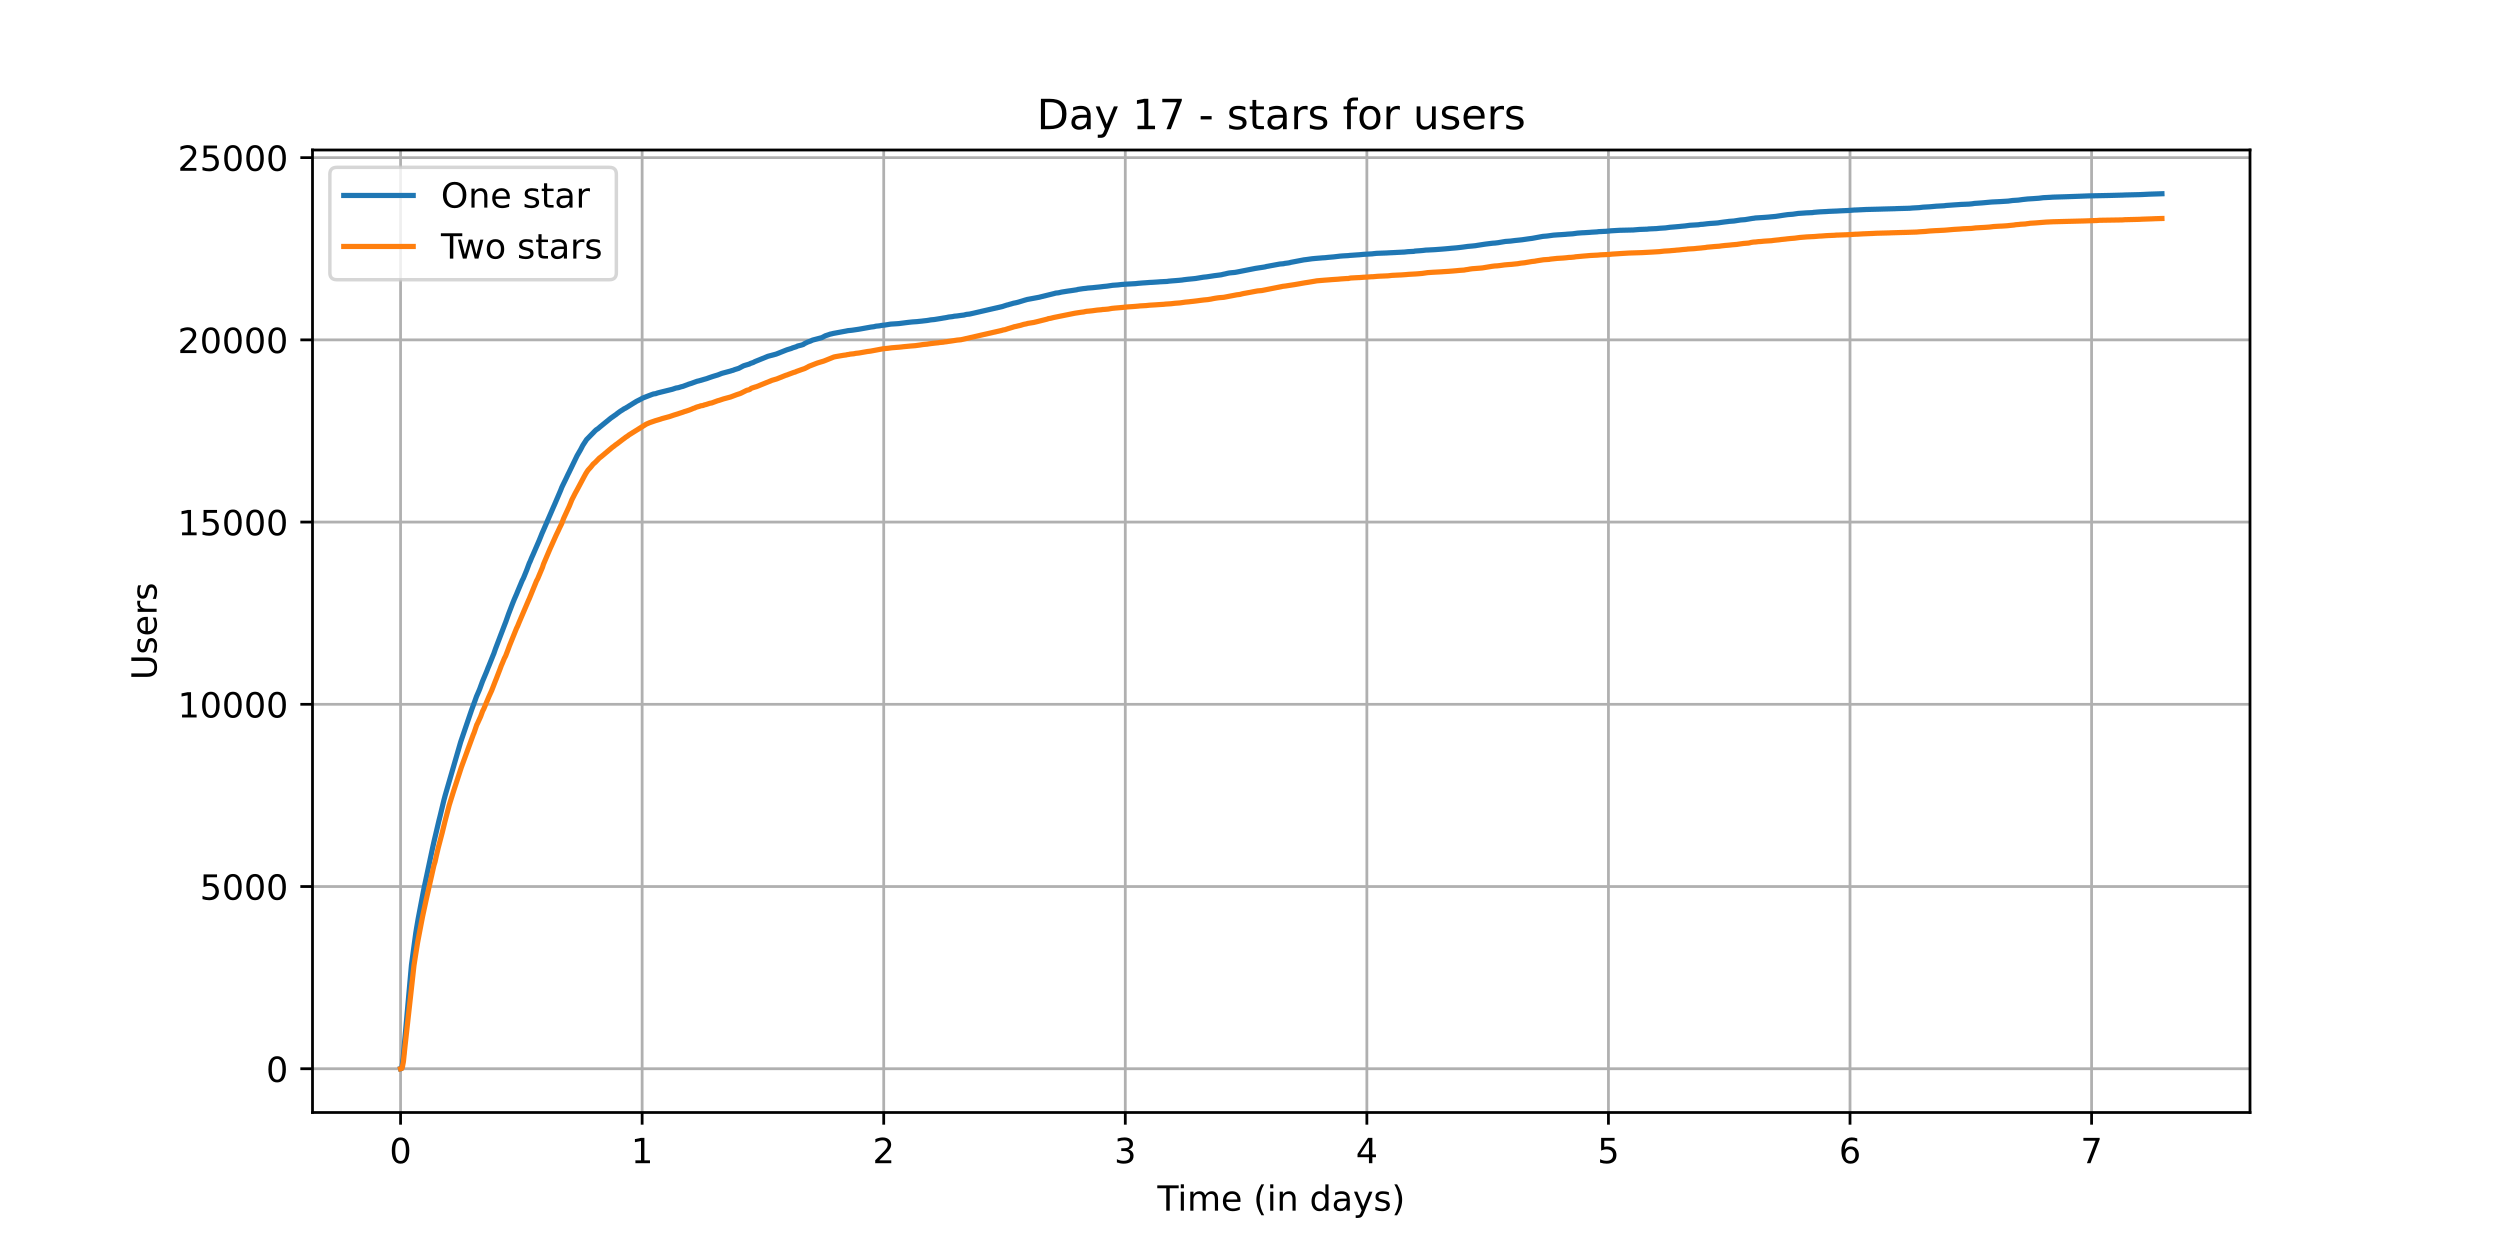 <?xml version="1.0" encoding="utf-8" standalone="no"?>
<!DOCTYPE svg PUBLIC "-//W3C//DTD SVG 1.1//EN"
  "http://www.w3.org/Graphics/SVG/1.1/DTD/svg11.dtd">
<!-- Created with matplotlib (https://matplotlib.org/) -->
<svg height="360pt" version="1.1" viewBox="0 0 720 360" width="720pt" xmlns="http://www.w3.org/2000/svg" xmlns:xlink="http://www.w3.org/1999/xlink">
 <defs>
  <style type="text/css">*{stroke-linecap:butt;stroke-linejoin:round;}</style>
 </defs>
 <g id="figure_1">
  <g id="patch_1">
   <path d="M 0 360 
L 720 360 
L 720 0 
L 0 0 
z
" style="fill:#ffffff;"/>
  </g>
  <g id="axes_1">
   <g id="patch_2">
    <path d="M 90 320.4 
L 648 320.4 
L 648 43.2 
L 90 43.2 
z
" style="fill:#ffffff;"/>
   </g>
   <g id="matplotlib.axis_1">
    <g id="xtick_1">
     <g id="line2d_1">
      <path clip-path="url(#pc446d332e1)" d="M 115.364 320.4 
L 115.364 43.2 
" style="fill:none;stroke:#b0b0b0;stroke-linecap:square;stroke-width:0.8;"/>
     </g>
     <g id="line2d_2">
      <defs>
       <path d="M 0 0 
L 0 3.5 
" id="m987925ad0e" style="stroke:#000000;stroke-width:0.8;"/>
      </defs>
      <g>
       <use style="stroke:#000000;stroke-width:0.8;" x="115.364" xlink:href="#m987925ad0e" y="320.4"/>
      </g>
     </g>
     <g id="text_1">
      <!-- 0 -->
      <g transform="translate(112.182 334.998)scale(0.1 -0.1)">
       <defs>
        <path d="M 31.781 66.406 
Q 24.172 66.406 20.328 58.906 
Q 16.5 51.422 16.5 36.375 
Q 16.5 21.391 20.328 13.891 
Q 24.172 6.391 31.781 6.391 
Q 39.453 6.391 43.281 13.891 
Q 47.125 21.391 47.125 36.375 
Q 47.125 51.422 43.281 58.906 
Q 39.453 66.406 31.781 66.406 
z
M 31.781 74.219 
Q 44.047 74.219 50.516 64.516 
Q 56.984 54.828 56.984 36.375 
Q 56.984 17.969 50.516 8.266 
Q 44.047 -1.422 31.781 -1.422 
Q 19.531 -1.422 13.062 8.266 
Q 6.594 17.969 6.594 36.375 
Q 6.594 54.828 13.062 64.516 
Q 19.531 74.219 31.781 74.219 
z
" id="DejaVuSans-48"/>
       </defs>
       <use xlink:href="#DejaVuSans-48"/>
      </g>
     </g>
    </g>
    <g id="xtick_2">
     <g id="line2d_3">
      <path clip-path="url(#pc446d332e1)" d="M 184.937 320.4 
L 184.937 43.2 
" style="fill:none;stroke:#b0b0b0;stroke-linecap:square;stroke-width:0.8;"/>
     </g>
     <g id="line2d_4">
      <g>
       <use style="stroke:#000000;stroke-width:0.8;" x="184.937" xlink:href="#m987925ad0e" y="320.4"/>
      </g>
     </g>
     <g id="text_2">
      <!-- 1 -->
      <g transform="translate(181.756 334.998)scale(0.1 -0.1)">
       <defs>
        <path d="M 12.406 8.297 
L 28.516 8.297 
L 28.516 63.922 
L 10.984 60.406 
L 10.984 69.391 
L 28.422 72.906 
L 38.281 72.906 
L 38.281 8.297 
L 54.391 8.297 
L 54.391 0 
L 12.406 0 
z
" id="DejaVuSans-49"/>
       </defs>
       <use xlink:href="#DejaVuSans-49"/>
      </g>
     </g>
    </g>
    <g id="xtick_3">
     <g id="line2d_5">
      <path clip-path="url(#pc446d332e1)" d="M 254.51 320.4 
L 254.51 43.2 
" style="fill:none;stroke:#b0b0b0;stroke-linecap:square;stroke-width:0.8;"/>
     </g>
     <g id="line2d_6">
      <g>
       <use style="stroke:#000000;stroke-width:0.8;" x="254.51" xlink:href="#m987925ad0e" y="320.4"/>
      </g>
     </g>
     <g id="text_3">
      <!-- 2 -->
      <g transform="translate(251.329 334.998)scale(0.1 -0.1)">
       <defs>
        <path d="M 19.188 8.297 
L 53.609 8.297 
L 53.609 0 
L 7.328 0 
L 7.328 8.297 
Q 12.938 14.109 22.625 23.891 
Q 32.328 33.688 34.812 36.531 
Q 39.547 41.844 41.422 45.531 
Q 43.312 49.219 43.312 52.781 
Q 43.312 58.594 39.234 62.25 
Q 35.156 65.922 28.609 65.922 
Q 23.969 65.922 18.812 64.312 
Q 13.672 62.703 7.812 59.422 
L 7.812 69.391 
Q 13.766 71.781 18.938 73 
Q 24.125 74.219 28.422 74.219 
Q 39.75 74.219 46.484 68.547 
Q 53.219 62.891 53.219 53.422 
Q 53.219 48.922 51.531 44.891 
Q 49.859 40.875 45.406 35.406 
Q 44.188 33.984 37.641 27.219 
Q 31.109 20.453 19.188 8.297 
z
" id="DejaVuSans-50"/>
       </defs>
       <use xlink:href="#DejaVuSans-50"/>
      </g>
     </g>
    </g>
    <g id="xtick_4">
     <g id="line2d_7">
      <path clip-path="url(#pc446d332e1)" d="M 324.084 320.4 
L 324.084 43.2 
" style="fill:none;stroke:#b0b0b0;stroke-linecap:square;stroke-width:0.8;"/>
     </g>
     <g id="line2d_8">
      <g>
       <use style="stroke:#000000;stroke-width:0.8;" x="324.084" xlink:href="#m987925ad0e" y="320.4"/>
      </g>
     </g>
     <g id="text_4">
      <!-- 3 -->
      <g transform="translate(320.902 334.998)scale(0.1 -0.1)">
       <defs>
        <path d="M 40.578 39.312 
Q 47.656 37.797 51.625 33 
Q 55.609 28.219 55.609 21.188 
Q 55.609 10.406 48.188 4.484 
Q 40.766 -1.422 27.094 -1.422 
Q 22.516 -1.422 17.656 -0.516 
Q 12.797 0.391 7.625 2.203 
L 7.625 11.719 
Q 11.719 9.328 16.594 8.109 
Q 21.484 6.891 26.812 6.891 
Q 36.078 6.891 40.938 10.547 
Q 45.797 14.203 45.797 21.188 
Q 45.797 27.641 41.281 31.266 
Q 36.766 34.906 28.719 34.906 
L 20.219 34.906 
L 20.219 43.016 
L 29.109 43.016 
Q 36.375 43.016 40.234 45.922 
Q 44.094 48.828 44.094 54.297 
Q 44.094 59.906 40.109 62.906 
Q 36.141 65.922 28.719 65.922 
Q 24.656 65.922 20.016 65.031 
Q 15.375 64.156 9.812 62.312 
L 9.812 71.094 
Q 15.438 72.656 20.344 73.438 
Q 25.25 74.219 29.594 74.219 
Q 40.828 74.219 47.359 69.109 
Q 53.906 64.016 53.906 55.328 
Q 53.906 49.266 50.438 45.094 
Q 46.969 40.922 40.578 39.312 
z
" id="DejaVuSans-51"/>
       </defs>
       <use xlink:href="#DejaVuSans-51"/>
      </g>
     </g>
    </g>
    <g id="xtick_5">
     <g id="line2d_9">
      <path clip-path="url(#pc446d332e1)" d="M 393.657 320.4 
L 393.657 43.2 
" style="fill:none;stroke:#b0b0b0;stroke-linecap:square;stroke-width:0.8;"/>
     </g>
     <g id="line2d_10">
      <g>
       <use style="stroke:#000000;stroke-width:0.8;" x="393.657" xlink:href="#m987925ad0e" y="320.4"/>
      </g>
     </g>
     <g id="text_5">
      <!-- 4 -->
      <g transform="translate(390.476 334.998)scale(0.1 -0.1)">
       <defs>
        <path d="M 37.797 64.312 
L 12.891 25.391 
L 37.797 25.391 
z
M 35.203 72.906 
L 47.609 72.906 
L 47.609 25.391 
L 58.016 25.391 
L 58.016 17.188 
L 47.609 17.188 
L 47.609 0 
L 37.797 0 
L 37.797 17.188 
L 4.891 17.188 
L 4.891 26.703 
z
" id="DejaVuSans-52"/>
       </defs>
       <use xlink:href="#DejaVuSans-52"/>
      </g>
     </g>
    </g>
    <g id="xtick_6">
     <g id="line2d_11">
      <path clip-path="url(#pc446d332e1)" d="M 463.23 320.4 
L 463.23 43.2 
" style="fill:none;stroke:#b0b0b0;stroke-linecap:square;stroke-width:0.8;"/>
     </g>
     <g id="line2d_12">
      <g>
       <use style="stroke:#000000;stroke-width:0.8;" x="463.23" xlink:href="#m987925ad0e" y="320.4"/>
      </g>
     </g>
     <g id="text_6">
      <!-- 5 -->
      <g transform="translate(460.049 334.998)scale(0.1 -0.1)">
       <defs>
        <path d="M 10.797 72.906 
L 49.516 72.906 
L 49.516 64.594 
L 19.828 64.594 
L 19.828 46.734 
Q 21.969 47.469 24.109 47.828 
Q 26.266 48.188 28.422 48.188 
Q 40.625 48.188 47.75 41.5 
Q 54.891 34.812 54.891 23.391 
Q 54.891 11.625 47.562 5.094 
Q 40.234 -1.422 26.906 -1.422 
Q 22.312 -1.422 17.547 -0.641 
Q 12.797 0.141 7.719 1.703 
L 7.719 11.625 
Q 12.109 9.234 16.797 8.062 
Q 21.484 6.891 26.703 6.891 
Q 35.156 6.891 40.078 11.328 
Q 45.016 15.766 45.016 23.391 
Q 45.016 31 40.078 35.438 
Q 35.156 39.891 26.703 39.891 
Q 22.75 39.891 18.812 39.016 
Q 14.891 38.141 10.797 36.281 
z
" id="DejaVuSans-53"/>
       </defs>
       <use xlink:href="#DejaVuSans-53"/>
      </g>
     </g>
    </g>
    <g id="xtick_7">
     <g id="line2d_13">
      <path clip-path="url(#pc446d332e1)" d="M 532.804 320.4 
L 532.804 43.2 
" style="fill:none;stroke:#b0b0b0;stroke-linecap:square;stroke-width:0.8;"/>
     </g>
     <g id="line2d_14">
      <g>
       <use style="stroke:#000000;stroke-width:0.8;" x="532.804" xlink:href="#m987925ad0e" y="320.4"/>
      </g>
     </g>
     <g id="text_7">
      <!-- 6 -->
      <g transform="translate(529.623 334.998)scale(0.1 -0.1)">
       <defs>
        <path d="M 33.016 40.375 
Q 26.375 40.375 22.484 35.828 
Q 18.609 31.297 18.609 23.391 
Q 18.609 15.531 22.484 10.953 
Q 26.375 6.391 33.016 6.391 
Q 39.656 6.391 43.531 10.953 
Q 47.406 15.531 47.406 23.391 
Q 47.406 31.297 43.531 35.828 
Q 39.656 40.375 33.016 40.375 
z
M 52.594 71.297 
L 52.594 62.312 
Q 48.875 64.062 45.094 64.984 
Q 41.312 65.922 37.594 65.922 
Q 27.828 65.922 22.672 59.328 
Q 17.531 52.734 16.797 39.406 
Q 19.672 43.656 24.016 45.922 
Q 28.375 48.188 33.594 48.188 
Q 44.578 48.188 50.953 41.516 
Q 57.328 34.859 57.328 23.391 
Q 57.328 12.156 50.688 5.359 
Q 44.047 -1.422 33.016 -1.422 
Q 20.359 -1.422 13.672 8.266 
Q 6.984 17.969 6.984 36.375 
Q 6.984 53.656 15.188 63.938 
Q 23.391 74.219 37.203 74.219 
Q 40.922 74.219 44.703 73.484 
Q 48.484 72.75 52.594 71.297 
z
" id="DejaVuSans-54"/>
       </defs>
       <use xlink:href="#DejaVuSans-54"/>
      </g>
     </g>
    </g>
    <g id="xtick_8">
     <g id="line2d_15">
      <path clip-path="url(#pc446d332e1)" d="M 602.377 320.4 
L 602.377 43.2 
" style="fill:none;stroke:#b0b0b0;stroke-linecap:square;stroke-width:0.8;"/>
     </g>
     <g id="line2d_16">
      <g>
       <use style="stroke:#000000;stroke-width:0.8;" x="602.377" xlink:href="#m987925ad0e" y="320.4"/>
      </g>
     </g>
     <g id="text_8">
      <!-- 7 -->
      <g transform="translate(599.196 334.998)scale(0.1 -0.1)">
       <defs>
        <path d="M 8.203 72.906 
L 55.078 72.906 
L 55.078 68.703 
L 28.609 0 
L 18.312 0 
L 43.219 64.594 
L 8.203 64.594 
z
" id="DejaVuSans-55"/>
       </defs>
       <use xlink:href="#DejaVuSans-55"/>
      </g>
     </g>
    </g>
    <g id="text_9">
     <!-- Time (in days) -->
     <g transform="translate(333.327 348.677)scale(0.1 -0.1)">
      <defs>
       <path d="M -0.297 72.906 
L 61.375 72.906 
L 61.375 64.594 
L 35.5 64.594 
L 35.5 0 
L 25.594 0 
L 25.594 64.594 
L -0.297 64.594 
z
" id="DejaVuSans-84"/>
       <path d="M 9.422 54.688 
L 18.406 54.688 
L 18.406 0 
L 9.422 0 
z
M 9.422 75.984 
L 18.406 75.984 
L 18.406 64.594 
L 9.422 64.594 
z
" id="DejaVuSans-105"/>
       <path d="M 52 44.188 
Q 55.375 50.25 60.062 53.125 
Q 64.75 56 71.094 56 
Q 79.641 56 84.281 50.016 
Q 88.922 44.047 88.922 33.016 
L 88.922 0 
L 79.891 0 
L 79.891 32.719 
Q 79.891 40.578 77.094 44.375 
Q 74.312 48.188 68.609 48.188 
Q 61.625 48.188 57.562 43.547 
Q 53.516 38.922 53.516 30.906 
L 53.516 0 
L 44.484 0 
L 44.484 32.719 
Q 44.484 40.625 41.703 44.406 
Q 38.922 48.188 33.109 48.188 
Q 26.219 48.188 22.156 43.531 
Q 18.109 38.875 18.109 30.906 
L 18.109 0 
L 9.078 0 
L 9.078 54.688 
L 18.109 54.688 
L 18.109 46.188 
Q 21.188 51.219 25.484 53.609 
Q 29.781 56 35.688 56 
Q 41.656 56 45.828 52.969 
Q 50 49.953 52 44.188 
z
" id="DejaVuSans-109"/>
       <path d="M 56.203 29.594 
L 56.203 25.203 
L 14.891 25.203 
Q 15.484 15.922 20.484 11.062 
Q 25.484 6.203 34.422 6.203 
Q 39.594 6.203 44.453 7.469 
Q 49.312 8.734 54.109 11.281 
L 54.109 2.781 
Q 49.266 0.734 44.188 -0.344 
Q 39.109 -1.422 33.891 -1.422 
Q 20.797 -1.422 13.156 6.188 
Q 5.516 13.812 5.516 26.812 
Q 5.516 40.234 12.766 48.109 
Q 20.016 56 32.328 56 
Q 43.359 56 49.781 48.891 
Q 56.203 41.797 56.203 29.594 
z
M 47.219 32.234 
Q 47.125 39.594 43.094 43.984 
Q 39.062 48.391 32.422 48.391 
Q 24.906 48.391 20.391 44.141 
Q 15.875 39.891 15.188 32.172 
z
" id="DejaVuSans-101"/>
       <path id="DejaVuSans-32"/>
       <path d="M 31 75.875 
Q 24.469 64.656 21.281 53.656 
Q 18.109 42.672 18.109 31.391 
Q 18.109 20.125 21.312 9.062 
Q 24.516 -2 31 -13.188 
L 23.188 -13.188 
Q 15.875 -1.703 12.234 9.375 
Q 8.594 20.453 8.594 31.391 
Q 8.594 42.281 12.203 53.312 
Q 15.828 64.359 23.188 75.875 
z
" id="DejaVuSans-40"/>
       <path d="M 54.891 33.016 
L 54.891 0 
L 45.906 0 
L 45.906 32.719 
Q 45.906 40.484 42.875 44.328 
Q 39.844 48.188 33.797 48.188 
Q 26.516 48.188 22.312 43.547 
Q 18.109 38.922 18.109 30.906 
L 18.109 0 
L 9.078 0 
L 9.078 54.688 
L 18.109 54.688 
L 18.109 46.188 
Q 21.344 51.125 25.703 53.562 
Q 30.078 56 35.797 56 
Q 45.219 56 50.047 50.172 
Q 54.891 44.344 54.891 33.016 
z
" id="DejaVuSans-110"/>
       <path d="M 45.406 46.391 
L 45.406 75.984 
L 54.391 75.984 
L 54.391 0 
L 45.406 0 
L 45.406 8.203 
Q 42.578 3.328 38.25 0.953 
Q 33.938 -1.422 27.875 -1.422 
Q 17.969 -1.422 11.734 6.484 
Q 5.516 14.406 5.516 27.297 
Q 5.516 40.188 11.734 48.094 
Q 17.969 56 27.875 56 
Q 33.938 56 38.25 53.625 
Q 42.578 51.266 45.406 46.391 
z
M 14.797 27.297 
Q 14.797 17.391 18.875 11.75 
Q 22.953 6.109 30.078 6.109 
Q 37.203 6.109 41.297 11.75 
Q 45.406 17.391 45.406 27.297 
Q 45.406 37.203 41.297 42.844 
Q 37.203 48.484 30.078 48.484 
Q 22.953 48.484 18.875 42.844 
Q 14.797 37.203 14.797 27.297 
z
" id="DejaVuSans-100"/>
       <path d="M 34.281 27.484 
Q 23.391 27.484 19.188 25 
Q 14.984 22.516 14.984 16.5 
Q 14.984 11.719 18.141 8.906 
Q 21.297 6.109 26.703 6.109 
Q 34.188 6.109 38.703 11.406 
Q 43.219 16.703 43.219 25.484 
L 43.219 27.484 
z
M 52.203 31.203 
L 52.203 0 
L 43.219 0 
L 43.219 8.297 
Q 40.141 3.328 35.547 0.953 
Q 30.953 -1.422 24.312 -1.422 
Q 15.922 -1.422 10.953 3.297 
Q 6 8.016 6 15.922 
Q 6 25.141 12.172 29.828 
Q 18.359 34.516 30.609 34.516 
L 43.219 34.516 
L 43.219 35.406 
Q 43.219 41.609 39.141 45 
Q 35.062 48.391 27.688 48.391 
Q 23 48.391 18.547 47.266 
Q 14.109 46.141 10.016 43.891 
L 10.016 52.203 
Q 14.938 54.109 19.578 55.047 
Q 24.219 56 28.609 56 
Q 40.484 56 46.344 49.844 
Q 52.203 43.703 52.203 31.203 
z
" id="DejaVuSans-97"/>
       <path d="M 32.172 -5.078 
Q 28.375 -14.844 24.75 -17.812 
Q 21.141 -20.797 15.094 -20.797 
L 7.906 -20.797 
L 7.906 -13.281 
L 13.188 -13.281 
Q 16.891 -13.281 18.938 -11.516 
Q 21 -9.766 23.484 -3.219 
L 25.094 0.875 
L 2.984 54.688 
L 12.5 54.688 
L 29.594 11.922 
L 46.688 54.688 
L 56.203 54.688 
z
" id="DejaVuSans-121"/>
       <path d="M 44.281 53.078 
L 44.281 44.578 
Q 40.484 46.531 36.375 47.5 
Q 32.281 48.484 27.875 48.484 
Q 21.188 48.484 17.844 46.438 
Q 14.5 44.391 14.5 40.281 
Q 14.5 37.156 16.891 35.375 
Q 19.281 33.594 26.516 31.984 
L 29.594 31.297 
Q 39.156 29.25 43.188 25.516 
Q 47.219 21.781 47.219 15.094 
Q 47.219 7.469 41.188 3.016 
Q 35.156 -1.422 24.609 -1.422 
Q 20.219 -1.422 15.453 -0.562 
Q 10.688 0.297 5.422 2 
L 5.422 11.281 
Q 10.406 8.688 15.234 7.391 
Q 20.062 6.109 24.812 6.109 
Q 31.156 6.109 34.562 8.281 
Q 37.984 10.453 37.984 14.406 
Q 37.984 18.062 35.516 20.016 
Q 33.062 21.969 24.703 23.781 
L 21.578 24.516 
Q 13.234 26.266 9.516 29.906 
Q 5.812 33.547 5.812 39.891 
Q 5.812 47.609 11.281 51.797 
Q 16.75 56 26.812 56 
Q 31.781 56 36.172 55.266 
Q 40.578 54.547 44.281 53.078 
z
" id="DejaVuSans-115"/>
       <path d="M 8.016 75.875 
L 15.828 75.875 
Q 23.141 64.359 26.781 53.312 
Q 30.422 42.281 30.422 31.391 
Q 30.422 20.453 26.781 9.375 
Q 23.141 -1.703 15.828 -13.188 
L 8.016 -13.188 
Q 14.5 -2 17.703 9.062 
Q 20.906 20.125 20.906 31.391 
Q 20.906 42.672 17.703 53.656 
Q 14.5 64.656 8.016 75.875 
z
" id="DejaVuSans-41"/>
      </defs>
      <use xlink:href="#DejaVuSans-84"/>
      <use x="57.959" xlink:href="#DejaVuSans-105"/>
      <use x="85.742" xlink:href="#DejaVuSans-109"/>
      <use x="183.154" xlink:href="#DejaVuSans-101"/>
      <use x="244.678" xlink:href="#DejaVuSans-32"/>
      <use x="276.465" xlink:href="#DejaVuSans-40"/>
      <use x="315.479" xlink:href="#DejaVuSans-105"/>
      <use x="343.262" xlink:href="#DejaVuSans-110"/>
      <use x="406.641" xlink:href="#DejaVuSans-32"/>
      <use x="438.428" xlink:href="#DejaVuSans-100"/>
      <use x="501.904" xlink:href="#DejaVuSans-97"/>
      <use x="563.184" xlink:href="#DejaVuSans-121"/>
      <use x="622.363" xlink:href="#DejaVuSans-115"/>
      <use x="674.463" xlink:href="#DejaVuSans-41"/>
     </g>
    </g>
   </g>
   <g id="matplotlib.axis_2">
    <g id="ytick_1">
     <g id="line2d_17">
      <path clip-path="url(#pc446d332e1)" d="M 90 307.8 
L 648 307.8 
" style="fill:none;stroke:#b0b0b0;stroke-linecap:square;stroke-width:0.8;"/>
     </g>
     <g id="line2d_18">
      <defs>
       <path d="M 0 0 
L -3.5 0 
" id="mc9f8d1405d" style="stroke:#000000;stroke-width:0.8;"/>
      </defs>
      <g>
       <use style="stroke:#000000;stroke-width:0.8;" x="90" xlink:href="#mc9f8d1405d" y="307.8"/>
      </g>
     </g>
     <g id="text_10">
      <!-- 0 -->
      <g transform="translate(76.638 311.599)scale(0.1 -0.1)">
       <use xlink:href="#DejaVuSans-48"/>
      </g>
     </g>
    </g>
    <g id="ytick_2">
     <g id="line2d_19">
      <path clip-path="url(#pc446d332e1)" d="M 90 255.32 
L 648 255.32 
" style="fill:none;stroke:#b0b0b0;stroke-linecap:square;stroke-width:0.8;"/>
     </g>
     <g id="line2d_20">
      <g>
       <use style="stroke:#000000;stroke-width:0.8;" x="90" xlink:href="#mc9f8d1405d" y="255.32"/>
      </g>
     </g>
     <g id="text_11">
      <!-- 5000 -->
      <g transform="translate(57.55 259.119)scale(0.1 -0.1)">
       <use xlink:href="#DejaVuSans-53"/>
       <use x="63.623" xlink:href="#DejaVuSans-48"/>
       <use x="127.246" xlink:href="#DejaVuSans-48"/>
       <use x="190.869" xlink:href="#DejaVuSans-48"/>
      </g>
     </g>
    </g>
    <g id="ytick_3">
     <g id="line2d_21">
      <path clip-path="url(#pc446d332e1)" d="M 90 202.839 
L 648 202.839 
" style="fill:none;stroke:#b0b0b0;stroke-linecap:square;stroke-width:0.8;"/>
     </g>
     <g id="line2d_22">
      <g>
       <use style="stroke:#000000;stroke-width:0.8;" x="90" xlink:href="#mc9f8d1405d" y="202.839"/>
      </g>
     </g>
     <g id="text_12">
      <!-- 10000 -->
      <g transform="translate(51.188 206.639)scale(0.1 -0.1)">
       <use xlink:href="#DejaVuSans-49"/>
       <use x="63.623" xlink:href="#DejaVuSans-48"/>
       <use x="127.246" xlink:href="#DejaVuSans-48"/>
       <use x="190.869" xlink:href="#DejaVuSans-48"/>
       <use x="254.492" xlink:href="#DejaVuSans-48"/>
      </g>
     </g>
    </g>
    <g id="ytick_4">
     <g id="line2d_23">
      <path clip-path="url(#pc446d332e1)" d="M 90 150.359 
L 648 150.359 
" style="fill:none;stroke:#b0b0b0;stroke-linecap:square;stroke-width:0.8;"/>
     </g>
     <g id="line2d_24">
      <g>
       <use style="stroke:#000000;stroke-width:0.8;" x="90" xlink:href="#mc9f8d1405d" y="150.359"/>
      </g>
     </g>
     <g id="text_13">
      <!-- 15000 -->
      <g transform="translate(51.188 154.158)scale(0.1 -0.1)">
       <use xlink:href="#DejaVuSans-49"/>
       <use x="63.623" xlink:href="#DejaVuSans-53"/>
       <use x="127.246" xlink:href="#DejaVuSans-48"/>
       <use x="190.869" xlink:href="#DejaVuSans-48"/>
       <use x="254.492" xlink:href="#DejaVuSans-48"/>
      </g>
     </g>
    </g>
    <g id="ytick_5">
     <g id="line2d_25">
      <path clip-path="url(#pc446d332e1)" d="M 90 97.879 
L 648 97.879 
" style="fill:none;stroke:#b0b0b0;stroke-linecap:square;stroke-width:0.8;"/>
     </g>
     <g id="line2d_26">
      <g>
       <use style="stroke:#000000;stroke-width:0.8;" x="90" xlink:href="#mc9f8d1405d" y="97.879"/>
      </g>
     </g>
     <g id="text_14">
      <!-- 20000 -->
      <g transform="translate(51.188 101.678)scale(0.1 -0.1)">
       <use xlink:href="#DejaVuSans-50"/>
       <use x="63.623" xlink:href="#DejaVuSans-48"/>
       <use x="127.246" xlink:href="#DejaVuSans-48"/>
       <use x="190.869" xlink:href="#DejaVuSans-48"/>
       <use x="254.492" xlink:href="#DejaVuSans-48"/>
      </g>
     </g>
    </g>
    <g id="ytick_6">
     <g id="line2d_27">
      <path clip-path="url(#pc446d332e1)" d="M 90 45.398 
L 648 45.398 
" style="fill:none;stroke:#b0b0b0;stroke-linecap:square;stroke-width:0.8;"/>
     </g>
     <g id="line2d_28">
      <g>
       <use style="stroke:#000000;stroke-width:0.8;" x="90" xlink:href="#mc9f8d1405d" y="45.398"/>
      </g>
     </g>
     <g id="text_15">
      <!-- 25000 -->
      <g transform="translate(51.188 49.198)scale(0.1 -0.1)">
       <use xlink:href="#DejaVuSans-50"/>
       <use x="63.623" xlink:href="#DejaVuSans-53"/>
       <use x="127.246" xlink:href="#DejaVuSans-48"/>
       <use x="190.869" xlink:href="#DejaVuSans-48"/>
       <use x="254.492" xlink:href="#DejaVuSans-48"/>
      </g>
     </g>
    </g>
    <g id="text_16">
     <!-- Users -->
     <g transform="translate(45.108 195.801)rotate(-90)scale(0.1 -0.1)">
      <defs>
       <path d="M 8.688 72.906 
L 18.609 72.906 
L 18.609 28.609 
Q 18.609 16.891 22.844 11.734 
Q 27.094 6.594 36.625 6.594 
Q 46.094 6.594 50.344 11.734 
Q 54.594 16.891 54.594 28.609 
L 54.594 72.906 
L 64.5 72.906 
L 64.5 27.391 
Q 64.5 13.141 57.438 5.859 
Q 50.391 -1.422 36.625 -1.422 
Q 22.797 -1.422 15.734 5.859 
Q 8.688 13.141 8.688 27.391 
z
" id="DejaVuSans-85"/>
       <path d="M 41.109 46.297 
Q 39.594 47.172 37.812 47.578 
Q 36.031 48 33.891 48 
Q 26.266 48 22.188 43.047 
Q 18.109 38.094 18.109 28.812 
L 18.109 0 
L 9.078 0 
L 9.078 54.688 
L 18.109 54.688 
L 18.109 46.188 
Q 20.953 51.172 25.484 53.578 
Q 30.031 56 36.531 56 
Q 37.453 56 38.578 55.875 
Q 39.703 55.766 41.062 55.516 
z
" id="DejaVuSans-114"/>
      </defs>
      <use xlink:href="#DejaVuSans-85"/>
      <use x="73.193" xlink:href="#DejaVuSans-115"/>
      <use x="125.293" xlink:href="#DejaVuSans-101"/>
      <use x="186.816" xlink:href="#DejaVuSans-114"/>
      <use x="227.93" xlink:href="#DejaVuSans-115"/>
     </g>
    </g>
   </g>
   <g id="line2d_29">
    <path clip-path="url(#pc446d332e1)" d="M 115.364 307.8 
L 115.628 307.748 
L 115.819 306.992 
L 116.106 304.798 
L 118.501 277.918 
L 119.746 268.702 
L 120.033 266.949 
L 120.416 264.703 
L 121.997 256.39 
L 124.585 244.194 
L 124.969 242.462 
L 126.407 236.374 
L 126.742 235.041 
L 127.843 230.455 
L 128.227 229.017 
L 132.679 213.671 
L 135.84 204.403 
L 136.798 201.8 
L 137.229 200.593 
L 137.898 199.05 
L 138.186 198.347 
L 138.378 197.812 
L 138.952 196.248 
L 140.149 193.393 
L 140.628 192.144 
L 140.724 191.944 
L 141.537 189.919 
L 142.017 188.712 
L 142.208 188.271 
L 142.686 186.885 
L 144.267 182.729 
L 144.411 182.362 
L 145.512 179.475 
L 145.608 179.244 
L 146.47 176.809 
L 147.619 173.818 
L 148.05 172.747 
L 148.577 171.53 
L 148.769 171.099 
L 149.056 170.386 
L 150.396 167.184 
L 150.732 166.544 
L 151.689 164.193 
L 152.455 162.136 
L 152.647 161.768 
L 153.125 160.593 
L 153.556 159.638 
L 155.28 155.649 
L 155.902 154.106 
L 156.094 153.623 
L 156.525 152.658 
L 157.436 150.548 
L 159.448 145.898 
L 159.639 145.478 
L 161.46 141.227 
L 161.795 140.356 
L 162.131 139.653 
L 162.897 138.089 
L 163.663 136.473 
L 163.807 136.2 
L 166.204 131.235 
L 167.209 129.503 
L 167.832 128.296 
L 168.934 126.596 
L 171.137 124.339 
L 171.281 124.182 
L 171.712 123.783 
L 172.191 123.479 
L 172.813 122.943 
L 173.675 122.24 
L 175.973 120.372 
L 176.212 120.214 
L 177.026 119.637 
L 177.457 119.343 
L 177.697 119.133 
L 178.654 118.43 
L 179.324 118.021 
L 179.708 117.748 
L 180.139 117.548 
L 183.251 115.617 
L 184.735 114.861 
L 185.07 114.651 
L 187.081 113.875 
L 187.751 113.623 
L 188.182 113.465 
L 188.852 113.371 
L 189.283 113.203 
L 189.666 113.098 
L 193.64 112.111 
L 194.693 111.755 
L 195.364 111.65 
L 196.226 111.377 
L 196.657 111.282 
L 198.38 110.631 
L 199.194 110.38 
L 199.386 110.306 
L 200.774 109.802 
L 201.253 109.697 
L 202.833 109.235 
L 203.503 109.047 
L 204.223 108.784 
L 205.372 108.396 
L 206.76 107.976 
L 207.239 107.787 
L 207.766 107.577 
L 208.101 107.472 
L 210.446 106.842 
L 210.686 106.748 
L 211.117 106.643 
L 211.596 106.444 
L 212.745 106.087 
L 214.085 105.383 
L 214.469 105.247 
L 215.809 104.848 
L 216.096 104.68 
L 216.958 104.386 
L 217.341 104.176 
L 217.581 104.071 
L 220.885 102.728 
L 221.124 102.623 
L 223.518 101.983 
L 226.633 100.744 
L 227.926 100.345 
L 228.261 100.188 
L 229.315 99.862 
L 229.698 99.663 
L 230.321 99.506 
L 230.752 99.401 
L 231.375 99.201 
L 231.615 99.002 
L 231.806 98.907 
L 232.621 98.508 
L 233.435 98.225 
L 234.01 97.952 
L 234.394 97.847 
L 236.693 97.238 
L 237.7 96.703 
L 238.657 96.388 
L 239.089 96.231 
L 239.52 96.147 
L 239.903 96.042 
L 243.064 95.454 
L 243.639 95.349 
L 244.165 95.234 
L 245.219 95.129 
L 245.602 95.076 
L 247.23 94.835 
L 247.853 94.73 
L 250.822 94.195 
L 251.683 94.09 
L 252.258 93.943 
L 253.311 93.838 
L 253.79 93.733 
L 254.748 93.628 
L 256.519 93.344 
L 258.196 93.239 
L 258.914 93.187 
L 259.728 93.082 
L 261.021 92.914 
L 261.883 92.809 
L 262.792 92.715 
L 264.181 92.62 
L 264.516 92.578 
L 265.57 92.473 
L 265.953 92.421 
L 266.91 92.316 
L 267.58 92.211 
L 268.011 92.127 
L 269.113 92.022 
L 271.172 91.686 
L 271.746 91.581 
L 272.129 91.529 
L 272.703 91.424 
L 273.231 91.308 
L 274.045 91.214 
L 274.38 91.172 
L 274.859 91.067 
L 275.673 90.993 
L 276.391 90.888 
L 276.774 90.836 
L 277.636 90.731 
L 278.306 90.552 
L 279.264 90.448 
L 288.793 88.254 
L 288.985 88.18 
L 289.99 87.855 
L 290.374 87.771 
L 290.756 87.645 
L 291.139 87.551 
L 291.905 87.32 
L 292.432 87.225 
L 293.007 87.089 
L 293.39 86.984 
L 293.725 86.879 
L 295.066 86.469 
L 295.832 86.249 
L 299.327 85.598 
L 299.71 85.493 
L 303.684 84.517 
L 304.019 84.412 
L 304.833 84.328 
L 305.121 84.265 
L 305.695 84.129 
L 307.611 83.824 
L 308.377 83.72 
L 310.101 83.457 
L 310.436 83.352 
L 311.92 83.132 
L 312.83 83.037 
L 313.26 82.964 
L 314.649 82.859 
L 315.607 82.754 
L 316.66 82.649 
L 317.761 82.512 
L 318.814 82.408 
L 320.442 82.166 
L 321.926 82.061 
L 323.028 81.935 
L 324.416 81.83 
L 325.039 81.799 
L 326.954 81.694 
L 327.912 81.589 
L 329.204 81.484 
L 329.875 81.442 
L 331.216 81.337 
L 331.79 81.316 
L 333.418 81.211 
L 334.184 81.148 
L 336.147 81.054 
L 336.578 80.98 
L 337.392 80.907 
L 338.733 80.802 
L 339.499 80.739 
L 340.456 80.644 
L 340.887 80.571 
L 342.036 80.434 
L 342.994 80.34 
L 343.33 80.308 
L 344.335 80.203 
L 346.537 79.836 
L 347.543 79.731 
L 349.075 79.5 
L 349.745 79.395 
L 350.99 79.238 
L 351.756 79.133 
L 352.331 78.986 
L 352.858 78.881 
L 353.432 78.734 
L 353.958 78.629 
L 354.342 78.576 
L 355.347 78.482 
L 355.682 78.451 
L 356.257 78.346 
L 361.572 77.296 
L 362.243 77.191 
L 363.775 76.96 
L 364.398 76.855 
L 364.733 76.75 
L 365.308 76.656 
L 365.499 76.614 
L 368.612 76.036 
L 369.666 75.952 
L 369.953 75.868 
L 370.767 75.764 
L 371.15 75.711 
L 371.485 75.638 
L 371.725 75.564 
L 375.507 74.84 
L 376.368 74.735 
L 377.853 74.525 
L 378.954 74.42 
L 379.72 74.357 
L 380.965 74.252 
L 381.587 74.221 
L 382.45 74.126 
L 382.785 74.095 
L 384.03 73.99 
L 385.035 73.874 
L 385.897 73.769 
L 386.663 73.706 
L 388.338 73.612 
L 388.722 73.559 
L 389.392 73.517 
L 390.828 73.412 
L 391.499 73.37 
L 392.456 73.276 
L 392.791 73.244 
L 393.414 73.213 
L 395.185 73.108 
L 395.569 73.056 
L 396.479 72.961 
L 399.303 72.856 
L 399.974 72.814 
L 401.937 72.72 
L 402.224 72.699 
L 404.474 72.594 
L 405.527 72.478 
L 407.204 72.394 
L 407.49 72.31 
L 408.979 72.205 
L 409.793 72.132 
L 410.654 72.027 
L 411.229 72.006 
L 413.193 71.901 
L 413.911 71.848 
L 415.3 71.744 
L 416.065 71.681 
L 417.215 71.576 
L 418.076 71.492 
L 419.369 71.387 
L 420.422 71.271 
L 421.283 71.166 
L 422.72 70.967 
L 423.917 70.862 
L 424.922 70.757 
L 425.545 70.652 
L 427.221 70.39 
L 427.939 70.285 
L 429.04 70.148 
L 429.902 70.043 
L 430.572 70.001 
L 431.434 69.896 
L 433.541 69.539 
L 435.026 69.434 
L 436.319 69.266 
L 437.373 69.161 
L 438.331 69.057 
L 439.05 68.952 
L 440.44 68.752 
L 441.254 68.647 
L 444.319 68.08 
L 445.564 67.975 
L 445.947 67.923 
L 447.385 67.724 
L 448.821 67.619 
L 449.444 67.587 
L 450.976 67.482 
L 451.311 67.44 
L 452.94 67.335 
L 454.281 67.146 
L 455.67 67.041 
L 456.245 67.02 
L 457.921 66.915 
L 458.256 66.884 
L 459.98 66.779 
L 460.363 66.716 
L 462.613 66.611 
L 462.948 66.579 
L 463.954 66.474 
L 465.725 66.37 
L 466.395 66.328 
L 470.37 66.233 
L 470.705 66.202 
L 471.95 66.097 
L 472.237 66.076 
L 474.535 65.992 
L 474.774 65.939 
L 477.073 65.834 
L 477.982 65.74 
L 479.658 65.635 
L 480.951 65.456 
L 482.291 65.351 
L 482.626 65.32 
L 483.823 65.215 
L 484.158 65.173 
L 485.307 65.068 
L 486.695 64.879 
L 488.467 64.774 
L 489.138 64.732 
L 489.76 64.627 
L 490.383 64.596 
L 491.196 64.501 
L 491.579 64.449 
L 492.441 64.365 
L 494.021 64.26 
L 494.787 64.197 
L 495.41 64.092 
L 496.655 63.924 
L 497.565 63.819 
L 497.948 63.756 
L 499.384 63.651 
L 501.253 63.357 
L 502.593 63.252 
L 504.605 62.916 
L 505.276 62.832 
L 505.515 62.78 
L 507.191 62.675 
L 507.862 62.633 
L 509.251 62.528 
L 510.16 62.434 
L 511.358 62.329 
L 512.891 62.098 
L 513.562 61.993 
L 514.903 61.804 
L 516.34 61.699 
L 517.872 61.468 
L 519.453 61.363 
L 520.171 61.31 
L 522.039 61.226 
L 522.326 61.163 
L 523.572 61.059 
L 524.29 61.006 
L 526.206 60.912 
L 526.541 60.88 
L 529.126 60.775 
L 529.796 60.733 
L 532.143 60.628 
L 532.813 60.586 
L 534.105 60.481 
L 534.632 60.471 
L 536.787 60.366 
L 537.409 60.334 
L 541.479 60.229 
L 542.053 60.208 
L 545.883 60.103 
L 546.171 60.082 
L 549.953 59.977 
L 550.767 59.904 
L 552.683 59.799 
L 553.833 59.663 
L 555.74 59.558 
L 556.553 59.484 
L 557.702 59.379 
L 558.324 59.348 
L 560 59.253 
L 560.431 59.18 
L 561.915 59.075 
L 562.633 59.022 
L 564.213 58.917 
L 564.548 58.886 
L 567.086 58.781 
L 568.043 58.686 
L 568.665 58.581 
L 569.336 58.539 
L 570.82 58.435 
L 571.634 58.361 
L 572.64 58.267 
L 572.975 58.235 
L 573.742 58.172 
L 575.945 58.067 
L 576.615 58.025 
L 578.34 57.92 
L 579.633 57.742 
L 581.261 57.637 
L 582.554 57.458 
L 583.561 57.353 
L 583.896 57.311 
L 585.429 57.217 
L 585.717 57.196 
L 587.201 57.091 
L 588.446 56.934 
L 590.506 56.829 
L 591.224 56.776 
L 594.673 56.671 
L 595.248 56.65 
L 598.217 56.545 
L 598.792 56.524 
L 601.473 56.419 
L 602 56.409 
L 606.979 56.304 
L 607.506 56.293 
L 611.336 56.188 
L 611.959 56.157 
L 616.22 56.052 
L 616.794 56.031 
L 618.853 55.926 
L 619.428 55.905 
L 622.636 55.8 
L 622.636 55.8 
" style="fill:none;stroke:#1f77b4;stroke-linecap:square;stroke-width:1.5;"/>
   </g>
   <g id="line2d_30">
    <path clip-path="url(#pc446d332e1)" d="M 115.364 307.8 
L 115.724 307.695 
L 115.915 307.16 
L 116.202 305.564 
L 116.633 301.387 
L 119.219 278.096 
L 119.65 275.294 
L 120.272 271.41 
L 121.087 267.128 
L 121.71 263.895 
L 122.717 259.224 
L 124.969 249.232 
L 125.304 248.151 
L 125.64 246.618 
L 126.215 244.152 
L 127.364 239.775 
L 128.131 236.647 
L 129.376 231.871 
L 130.621 227.872 
L 130.907 226.991 
L 132.248 222.876 
L 132.871 220.966 
L 136.319 211.53 
L 136.51 211.1 
L 137.324 208.696 
L 137.468 208.455 
L 137.947 207.405 
L 138.425 206.356 
L 139 204.781 
L 139.288 204.246 
L 140.82 200.604 
L 141.442 199.229 
L 141.586 198.924 
L 142.735 195.954 
L 142.878 195.618 
L 144.028 192.637 
L 144.363 191.724 
L 144.698 190.958 
L 145.273 189.562 
L 145.608 188.943 
L 146.087 187.704 
L 146.422 186.812 
L 146.709 186.025 
L 148.769 180.924 
L 149.056 180.346 
L 149.487 179.286 
L 152.263 172.779 
L 152.407 172.485 
L 154.514 167.3 
L 154.849 166.691 
L 156.238 163.385 
L 156.525 162.482 
L 158.394 158.084 
L 158.778 157.244 
L 160.166 154.138 
L 160.789 152.847 
L 161.173 152.007 
L 161.747 150.842 
L 162.322 149.32 
L 162.705 148.48 
L 163.951 145.783 
L 164.429 144.607 
L 164.669 143.998 
L 165.629 142.109 
L 165.869 141.668 
L 166.204 141.07 
L 168.264 137.207 
L 168.359 137.04 
L 168.743 136.336 
L 169.222 135.591 
L 169.366 135.392 
L 170.132 134.541 
L 170.515 134.069 
L 170.802 133.691 
L 171.424 133.156 
L 171.76 132.81 
L 172.622 131.917 
L 172.909 131.708 
L 173.244 131.445 
L 176.452 128.748 
L 176.691 128.601 
L 177.266 128.128 
L 177.745 127.803 
L 178.08 127.541 
L 179.42 126.512 
L 179.804 126.239 
L 180.234 125.903 
L 180.713 125.599 
L 180.953 125.42 
L 181.096 125.294 
L 186.076 122.177 
L 186.506 121.988 
L 187.081 121.736 
L 188.421 121.274 
L 188.709 121.169 
L 190.193 120.729 
L 190.624 120.571 
L 192.826 119.973 
L 194.071 119.543 
L 195.22 119.196 
L 195.603 119.06 
L 196.704 118.703 
L 197.135 118.535 
L 197.518 118.43 
L 198.619 118.063 
L 199.194 117.832 
L 199.721 117.601 
L 200.104 117.496 
L 200.343 117.359 
L 200.63 117.244 
L 201.588 116.971 
L 201.78 116.877 
L 202.45 116.782 
L 202.88 116.604 
L 203.359 116.499 
L 204.414 116.152 
L 204.988 116.047 
L 206.712 115.407 
L 207.095 115.313 
L 208.34 114.893 
L 210.399 114.337 
L 212.17 113.665 
L 213.08 113.371 
L 213.367 113.255 
L 214.899 112.489 
L 215.139 112.384 
L 215.618 112.279 
L 216 112.122 
L 216.288 111.87 
L 216.575 111.755 
L 217.485 111.461 
L 217.868 111.356 
L 222.321 109.54 
L 223.71 109.131 
L 226.298 108.091 
L 226.633 107.997 
L 227.112 107.808 
L 228.644 107.241 
L 228.98 107.168 
L 229.315 107 
L 230.896 106.433 
L 231.759 106.139 
L 232.765 105.625 
L 232.956 105.499 
L 235.351 104.565 
L 235.687 104.46 
L 237.123 104.029 
L 237.413 103.924 
L 240.142 102.822 
L 240.621 102.717 
L 242.872 102.329 
L 243.686 102.224 
L 243.974 102.14 
L 244.549 102.067 
L 244.788 101.993 
L 245.889 101.888 
L 246.416 101.773 
L 247.374 101.668 
L 249.816 101.237 
L 250.677 101.132 
L 254.412 100.429 
L 255.465 100.335 
L 255.801 100.303 
L 256.519 100.198 
L 256.855 100.156 
L 258.148 100.051 
L 258.867 99.999 
L 259.777 99.904 
L 260.159 99.852 
L 261.308 99.747 
L 262.266 99.653 
L 263.606 99.548 
L 264.995 99.359 
L 265.57 99.264 
L 265.953 99.212 
L 267.102 99.107 
L 267.389 99.044 
L 268.203 98.939 
L 269.352 98.802 
L 270.214 98.718 
L 270.501 98.655 
L 271.698 98.55 
L 271.985 98.487 
L 272.703 98.404 
L 272.943 98.351 
L 273.757 98.246 
L 275.625 97.952 
L 276.726 97.847 
L 288.602 95.139 
L 288.841 95.045 
L 289.464 94.94 
L 290.325 94.646 
L 290.564 94.583 
L 291.809 94.205 
L 292.049 94.111 
L 292.624 94.006 
L 293.246 93.848 
L 293.678 93.754 
L 293.868 93.712 
L 294.778 93.428 
L 295.305 93.323 
L 295.544 93.281 
L 295.784 93.208 
L 295.976 93.145 
L 297.747 92.862 
L 298.13 92.767 
L 298.705 92.631 
L 301.625 91.896 
L 301.913 91.77 
L 302.535 91.676 
L 303.11 91.529 
L 303.541 91.424 
L 309.047 90.311 
L 309.573 90.206 
L 311.346 89.933 
L 312.111 89.839 
L 312.399 89.765 
L 312.925 89.66 
L 313.691 89.597 
L 314.649 89.492 
L 315.989 89.303 
L 317.234 89.198 
L 317.522 89.135 
L 318.144 89.104 
L 319.197 89.01 
L 319.628 88.926 
L 320.203 88.821 
L 321.113 88.726 
L 322.406 88.621 
L 323.22 88.548 
L 324.177 88.443 
L 324.943 88.38 
L 326.332 88.285 
L 326.619 88.264 
L 327.864 88.159 
L 328.247 88.107 
L 330.114 88.002 
L 331.072 87.897 
L 332.843 87.792 
L 333.561 87.74 
L 335.237 87.635 
L 335.62 87.582 
L 337.248 87.477 
L 338.397 87.341 
L 339.834 87.236 
L 341.366 87.015 
L 342.419 86.921 
L 342.803 86.868 
L 343.761 86.763 
L 344.862 86.627 
L 345.628 86.522 
L 346.729 86.386 
L 347.878 86.281 
L 348.117 86.239 
L 348.788 86.134 
L 349.266 86.029 
L 349.841 85.924 
L 350.08 85.882 
L 350.799 85.777 
L 351.134 85.735 
L 352.427 85.63 
L 356.257 84.895 
L 357.071 84.801 
L 357.741 84.622 
L 358.22 84.517 
L 358.651 84.444 
L 362.194 83.783 
L 363.392 83.678 
L 369.474 82.46 
L 370.288 82.366 
L 370.527 82.324 
L 371.198 82.219 
L 372.778 81.977 
L 373.4 81.872 
L 375.89 81.431 
L 376.608 81.326 
L 378.619 80.991 
L 379.193 80.886 
L 379.529 80.854 
L 380.774 80.749 
L 381.54 80.686 
L 382.928 80.581 
L 383.695 80.518 
L 385.322 80.413 
L 386.184 80.329 
L 387.764 80.224 
L 388.291 80.214 
L 388.673 80.13 
L 388.961 80.067 
L 390.972 79.962 
L 391.547 79.941 
L 392.887 79.836 
L 393.461 79.815 
L 394.898 79.71 
L 395.473 79.689 
L 396.67 79.584 
L 397.34 79.542 
L 399.783 79.437 
L 400.836 79.311 
L 402.942 79.206 
L 403.517 79.185 
L 404.953 79.08 
L 405.767 79.007 
L 407.682 78.902 
L 408.4 78.849 
L 409.601 78.744 
L 411.181 78.513 
L 412.762 78.409 
L 413.384 78.377 
L 415.3 78.272 
L 415.635 78.241 
L 417.215 78.146 
L 417.55 78.115 
L 418.268 78.062 
L 419.464 77.957 
L 420.326 77.873 
L 421.667 77.779 
L 422.145 77.684 
L 422.816 77.59 
L 423.294 77.495 
L 424.061 77.39 
L 424.779 77.338 
L 426.119 77.233 
L 426.933 77.159 
L 427.556 77.055 
L 429.71 76.698 
L 430.572 76.593 
L 431.147 76.572 
L 432.057 76.467 
L 433.349 76.288 
L 434.595 76.183 
L 435.265 76.141 
L 436.223 76.036 
L 437.086 75.952 
L 437.661 75.847 
L 438.044 75.785 
L 439.05 75.68 
L 441.205 75.312 
L 442.019 75.228 
L 442.307 75.165 
L 442.93 75.06 
L 444.558 74.808 
L 446.187 74.703 
L 446.474 74.63 
L 447.481 74.525 
L 448.438 74.42 
L 450.162 74.315 
L 450.976 74.242 
L 451.886 74.137 
L 452.413 74.126 
L 453.371 74.032 
L 453.803 73.948 
L 455.048 73.843 
L 455.91 73.759 
L 457.202 73.654 
L 458.016 73.58 
L 460.123 73.475 
L 460.985 73.391 
L 463.331 73.286 
L 464.289 73.181 
L 465.964 73.077 
L 466.683 73.024 
L 468.407 72.919 
L 469.077 72.877 
L 472.38 72.772 
L 472.955 72.751 
L 474.87 72.646 
L 475.493 72.615 
L 477.264 72.51 
L 477.934 72.468 
L 478.892 72.363 
L 479.227 72.321 
L 480.902 72.226 
L 481.238 72.184 
L 482.435 72.09 
L 482.818 72.037 
L 483.488 71.995 
L 484.35 71.901 
L 484.589 71.869 
L 485.786 71.775 
L 486.025 71.723 
L 487.893 71.618 
L 488.85 71.513 
L 489.951 71.418 
L 490.287 71.376 
L 491.196 71.282 
L 491.627 71.198 
L 492.824 71.093 
L 493.686 71.009 
L 495.218 70.904 
L 495.649 70.83 
L 496.751 70.704 
L 497.996 70.599 
L 498.954 70.494 
L 500.247 70.39 
L 500.678 70.316 
L 502.114 70.117 
L 503.312 70.022 
L 503.599 70.001 
L 503.982 69.917 
L 504.317 69.823 
L 505.036 69.718 
L 505.658 69.686 
L 506.473 69.581 
L 507.047 69.56 
L 508.054 69.455 
L 508.724 69.413 
L 510.209 69.319 
L 510.592 69.256 
L 511.502 69.151 
L 512.364 69.067 
L 513.035 68.973 
L 513.37 68.941 
L 514.28 68.847 
L 514.663 68.794 
L 515.573 68.7 
L 516.866 68.595 
L 518.303 68.395 
L 519.596 68.29 
L 520.363 68.227 
L 522.47 68.122 
L 522.758 68.101 
L 524.002 67.996 
L 524.577 67.975 
L 525.918 67.87 
L 526.541 67.839 
L 528.504 67.755 
L 528.743 67.713 
L 529.27 67.703 
L 532.047 67.598 
L 532.669 67.566 
L 534.297 67.461 
L 534.823 67.451 
L 536.595 67.346 
L 537.17 67.325 
L 539.611 67.22 
L 540.281 67.178 
L 544.256 67.073 
L 544.543 67.052 
L 548.182 66.947 
L 548.708 66.936 
L 551.965 66.831 
L 552.779 66.758 
L 554.506 66.653 
L 555.74 66.527 
L 557.463 66.422 
L 558.037 66.401 
L 560.048 66.296 
L 560.814 66.233 
L 562.011 66.128 
L 562.777 66.065 
L 564.548 65.96 
L 565.362 65.887 
L 567.804 65.782 
L 569.001 65.635 
L 570.868 65.53 
L 571.49 65.498 
L 572.975 65.393 
L 574.124 65.246 
L 575.849 65.141 
L 576.423 65.121 
L 578.052 65.016 
L 579.01 64.911 
L 580.064 64.806 
L 580.495 64.722 
L 581.644 64.627 
L 581.835 64.585 
L 583.369 64.501 
L 583.608 64.449 
L 584.375 64.354 
L 584.614 64.302 
L 586.339 64.197 
L 587.105 64.134 
L 588.446 64.029 
L 589.212 63.966 
L 591.416 63.861 
L 591.943 63.85 
L 595.871 63.746 
L 596.397 63.735 
L 600.372 63.63 
L 600.946 63.609 
L 603.915 63.504 
L 604.682 63.441 
L 611.193 63.336 
L 611.959 63.273 
L 616.22 63.168 
L 616.89 63.126 
L 619.907 63.021 
L 620.529 62.99 
L 622.636 62.927 
L 622.636 62.927 
" style="fill:none;stroke:#ff7f0e;stroke-linecap:square;stroke-width:1.5;"/>
   </g>
   <g id="patch_3">
    <path d="M 90 320.4 
L 90 43.2 
" style="fill:none;stroke:#000000;stroke-linecap:square;stroke-linejoin:miter;stroke-width:0.8;"/>
   </g>
   <g id="patch_4">
    <path d="M 648 320.4 
L 648 43.2 
" style="fill:none;stroke:#000000;stroke-linecap:square;stroke-linejoin:miter;stroke-width:0.8;"/>
   </g>
   <g id="patch_5">
    <path d="M 90 320.4 
L 648 320.4 
" style="fill:none;stroke:#000000;stroke-linecap:square;stroke-linejoin:miter;stroke-width:0.8;"/>
   </g>
   <g id="patch_6">
    <path d="M 90 43.2 
L 648 43.2 
" style="fill:none;stroke:#000000;stroke-linecap:square;stroke-linejoin:miter;stroke-width:0.8;"/>
   </g>
   <g id="text_17">
    <!-- Day 17 - stars for users -->
    <g transform="translate(298.609 37.2)scale(0.12 -0.12)">
     <defs>
      <path d="M 19.672 64.797 
L 19.672 8.109 
L 31.594 8.109 
Q 46.688 8.109 53.688 14.938 
Q 60.688 21.781 60.688 36.531 
Q 60.688 51.172 53.688 57.984 
Q 46.688 64.797 31.594 64.797 
z
M 9.812 72.906 
L 30.078 72.906 
Q 51.266 72.906 61.172 64.094 
Q 71.094 55.281 71.094 36.531 
Q 71.094 17.672 61.125 8.828 
Q 51.172 0 30.078 0 
L 9.812 0 
z
" id="DejaVuSans-68"/>
      <path d="M 4.891 31.391 
L 31.203 31.391 
L 31.203 23.391 
L 4.891 23.391 
z
" id="DejaVuSans-45"/>
      <path d="M 18.312 70.219 
L 18.312 54.688 
L 36.812 54.688 
L 36.812 47.703 
L 18.312 47.703 
L 18.312 18.016 
Q 18.312 11.328 20.141 9.422 
Q 21.969 7.516 27.594 7.516 
L 36.812 7.516 
L 36.812 0 
L 27.594 0 
Q 17.188 0 13.234 3.875 
Q 9.281 7.766 9.281 18.016 
L 9.281 47.703 
L 2.688 47.703 
L 2.688 54.688 
L 9.281 54.688 
L 9.281 70.219 
z
" id="DejaVuSans-116"/>
      <path d="M 37.109 75.984 
L 37.109 68.5 
L 28.516 68.5 
Q 23.688 68.5 21.797 66.547 
Q 19.922 64.594 19.922 59.516 
L 19.922 54.688 
L 34.719 54.688 
L 34.719 47.703 
L 19.922 47.703 
L 19.922 0 
L 10.891 0 
L 10.891 47.703 
L 2.297 47.703 
L 2.297 54.688 
L 10.891 54.688 
L 10.891 58.5 
Q 10.891 67.625 15.141 71.797 
Q 19.391 75.984 28.609 75.984 
z
" id="DejaVuSans-102"/>
      <path d="M 30.609 48.391 
Q 23.391 48.391 19.188 42.75 
Q 14.984 37.109 14.984 27.297 
Q 14.984 17.484 19.156 11.844 
Q 23.344 6.203 30.609 6.203 
Q 37.797 6.203 41.984 11.859 
Q 46.188 17.531 46.188 27.297 
Q 46.188 37.016 41.984 42.703 
Q 37.797 48.391 30.609 48.391 
z
M 30.609 56 
Q 42.328 56 49.016 48.375 
Q 55.719 40.766 55.719 27.297 
Q 55.719 13.875 49.016 6.219 
Q 42.328 -1.422 30.609 -1.422 
Q 18.844 -1.422 12.172 6.219 
Q 5.516 13.875 5.516 27.297 
Q 5.516 40.766 12.172 48.375 
Q 18.844 56 30.609 56 
z
" id="DejaVuSans-111"/>
      <path d="M 8.5 21.578 
L 8.5 54.688 
L 17.484 54.688 
L 17.484 21.922 
Q 17.484 14.156 20.5 10.266 
Q 23.531 6.391 29.594 6.391 
Q 36.859 6.391 41.078 11.031 
Q 45.312 15.672 45.312 23.688 
L 45.312 54.688 
L 54.297 54.688 
L 54.297 0 
L 45.312 0 
L 45.312 8.406 
Q 42.047 3.422 37.719 1 
Q 33.406 -1.422 27.688 -1.422 
Q 18.266 -1.422 13.375 4.438 
Q 8.5 10.297 8.5 21.578 
z
M 31.109 56 
z
" id="DejaVuSans-117"/>
     </defs>
     <use xlink:href="#DejaVuSans-68"/>
     <use x="77.002" xlink:href="#DejaVuSans-97"/>
     <use x="138.281" xlink:href="#DejaVuSans-121"/>
     <use x="197.461" xlink:href="#DejaVuSans-32"/>
     <use x="229.248" xlink:href="#DejaVuSans-49"/>
     <use x="292.871" xlink:href="#DejaVuSans-55"/>
     <use x="356.494" xlink:href="#DejaVuSans-32"/>
     <use x="388.281" xlink:href="#DejaVuSans-45"/>
     <use x="424.365" xlink:href="#DejaVuSans-32"/>
     <use x="456.152" xlink:href="#DejaVuSans-115"/>
     <use x="508.252" xlink:href="#DejaVuSans-116"/>
     <use x="547.461" xlink:href="#DejaVuSans-97"/>
     <use x="608.74" xlink:href="#DejaVuSans-114"/>
     <use x="649.854" xlink:href="#DejaVuSans-115"/>
     <use x="701.953" xlink:href="#DejaVuSans-32"/>
     <use x="733.74" xlink:href="#DejaVuSans-102"/>
     <use x="768.945" xlink:href="#DejaVuSans-111"/>
     <use x="830.127" xlink:href="#DejaVuSans-114"/>
     <use x="871.24" xlink:href="#DejaVuSans-32"/>
     <use x="903.027" xlink:href="#DejaVuSans-117"/>
     <use x="966.406" xlink:href="#DejaVuSans-115"/>
     <use x="1018.506" xlink:href="#DejaVuSans-101"/>
     <use x="1080.029" xlink:href="#DejaVuSans-114"/>
     <use x="1121.143" xlink:href="#DejaVuSans-115"/>
    </g>
   </g>
   <g id="legend_1">
    <g id="patch_7">
     <path d="M 97 80.556 
L 175.511 80.556 
Q 177.511 80.556 177.511 78.556 
L 177.511 50.2 
Q 177.511 48.2 175.511 48.2 
L 97 48.2 
Q 95 48.2 95 50.2 
L 95 78.556 
Q 95 80.556 97 80.556 
z
" style="fill:#ffffff;opacity:0.8;stroke:#cccccc;stroke-linejoin:miter;"/>
    </g>
    <g id="line2d_31">
     <path d="M 99 56.298 
L 119 56.298 
" style="fill:none;stroke:#1f77b4;stroke-linecap:square;stroke-width:1.5;"/>
    </g>
    <g id="line2d_32"/>
    <g id="text_18">
     <!-- One star -->
     <g transform="translate(127 59.798)scale(0.1 -0.1)">
      <defs>
       <path d="M 39.406 66.219 
Q 28.656 66.219 22.328 58.203 
Q 16.016 50.203 16.016 36.375 
Q 16.016 22.609 22.328 14.594 
Q 28.656 6.594 39.406 6.594 
Q 50.141 6.594 56.422 14.594 
Q 62.703 22.609 62.703 36.375 
Q 62.703 50.203 56.422 58.203 
Q 50.141 66.219 39.406 66.219 
z
M 39.406 74.219 
Q 54.734 74.219 63.906 63.938 
Q 73.094 53.656 73.094 36.375 
Q 73.094 19.141 63.906 8.859 
Q 54.734 -1.422 39.406 -1.422 
Q 24.031 -1.422 14.812 8.828 
Q 5.609 19.094 5.609 36.375 
Q 5.609 53.656 14.812 63.938 
Q 24.031 74.219 39.406 74.219 
z
" id="DejaVuSans-79"/>
      </defs>
      <use xlink:href="#DejaVuSans-79"/>
      <use x="78.711" xlink:href="#DejaVuSans-110"/>
      <use x="142.09" xlink:href="#DejaVuSans-101"/>
      <use x="203.613" xlink:href="#DejaVuSans-32"/>
      <use x="235.4" xlink:href="#DejaVuSans-115"/>
      <use x="287.5" xlink:href="#DejaVuSans-116"/>
      <use x="326.709" xlink:href="#DejaVuSans-97"/>
      <use x="387.988" xlink:href="#DejaVuSans-114"/>
     </g>
    </g>
    <g id="line2d_33">
     <path d="M 99 70.977 
L 119 70.977 
" style="fill:none;stroke:#ff7f0e;stroke-linecap:square;stroke-width:1.5;"/>
    </g>
    <g id="line2d_34"/>
    <g id="text_19">
     <!-- Two stars -->
     <g transform="translate(127 74.477)scale(0.1 -0.1)">
      <defs>
       <path d="M 4.203 54.688 
L 13.188 54.688 
L 24.422 12.016 
L 35.594 54.688 
L 46.188 54.688 
L 57.422 12.016 
L 68.609 54.688 
L 77.594 54.688 
L 63.281 0 
L 52.688 0 
L 40.922 44.828 
L 29.109 0 
L 18.5 0 
z
" id="DejaVuSans-119"/>
      </defs>
      <use xlink:href="#DejaVuSans-84"/>
      <use x="44.584" xlink:href="#DejaVuSans-119"/>
      <use x="126.371" xlink:href="#DejaVuSans-111"/>
      <use x="187.553" xlink:href="#DejaVuSans-32"/>
      <use x="219.34" xlink:href="#DejaVuSans-115"/>
      <use x="271.439" xlink:href="#DejaVuSans-116"/>
      <use x="310.648" xlink:href="#DejaVuSans-97"/>
      <use x="371.928" xlink:href="#DejaVuSans-114"/>
      <use x="413.041" xlink:href="#DejaVuSans-115"/>
     </g>
    </g>
   </g>
  </g>
 </g>
 <defs>
  <clipPath id="pc446d332e1">
   <rect height="277.2" width="558" x="90" y="43.2"/>
  </clipPath>
 </defs>
</svg>

